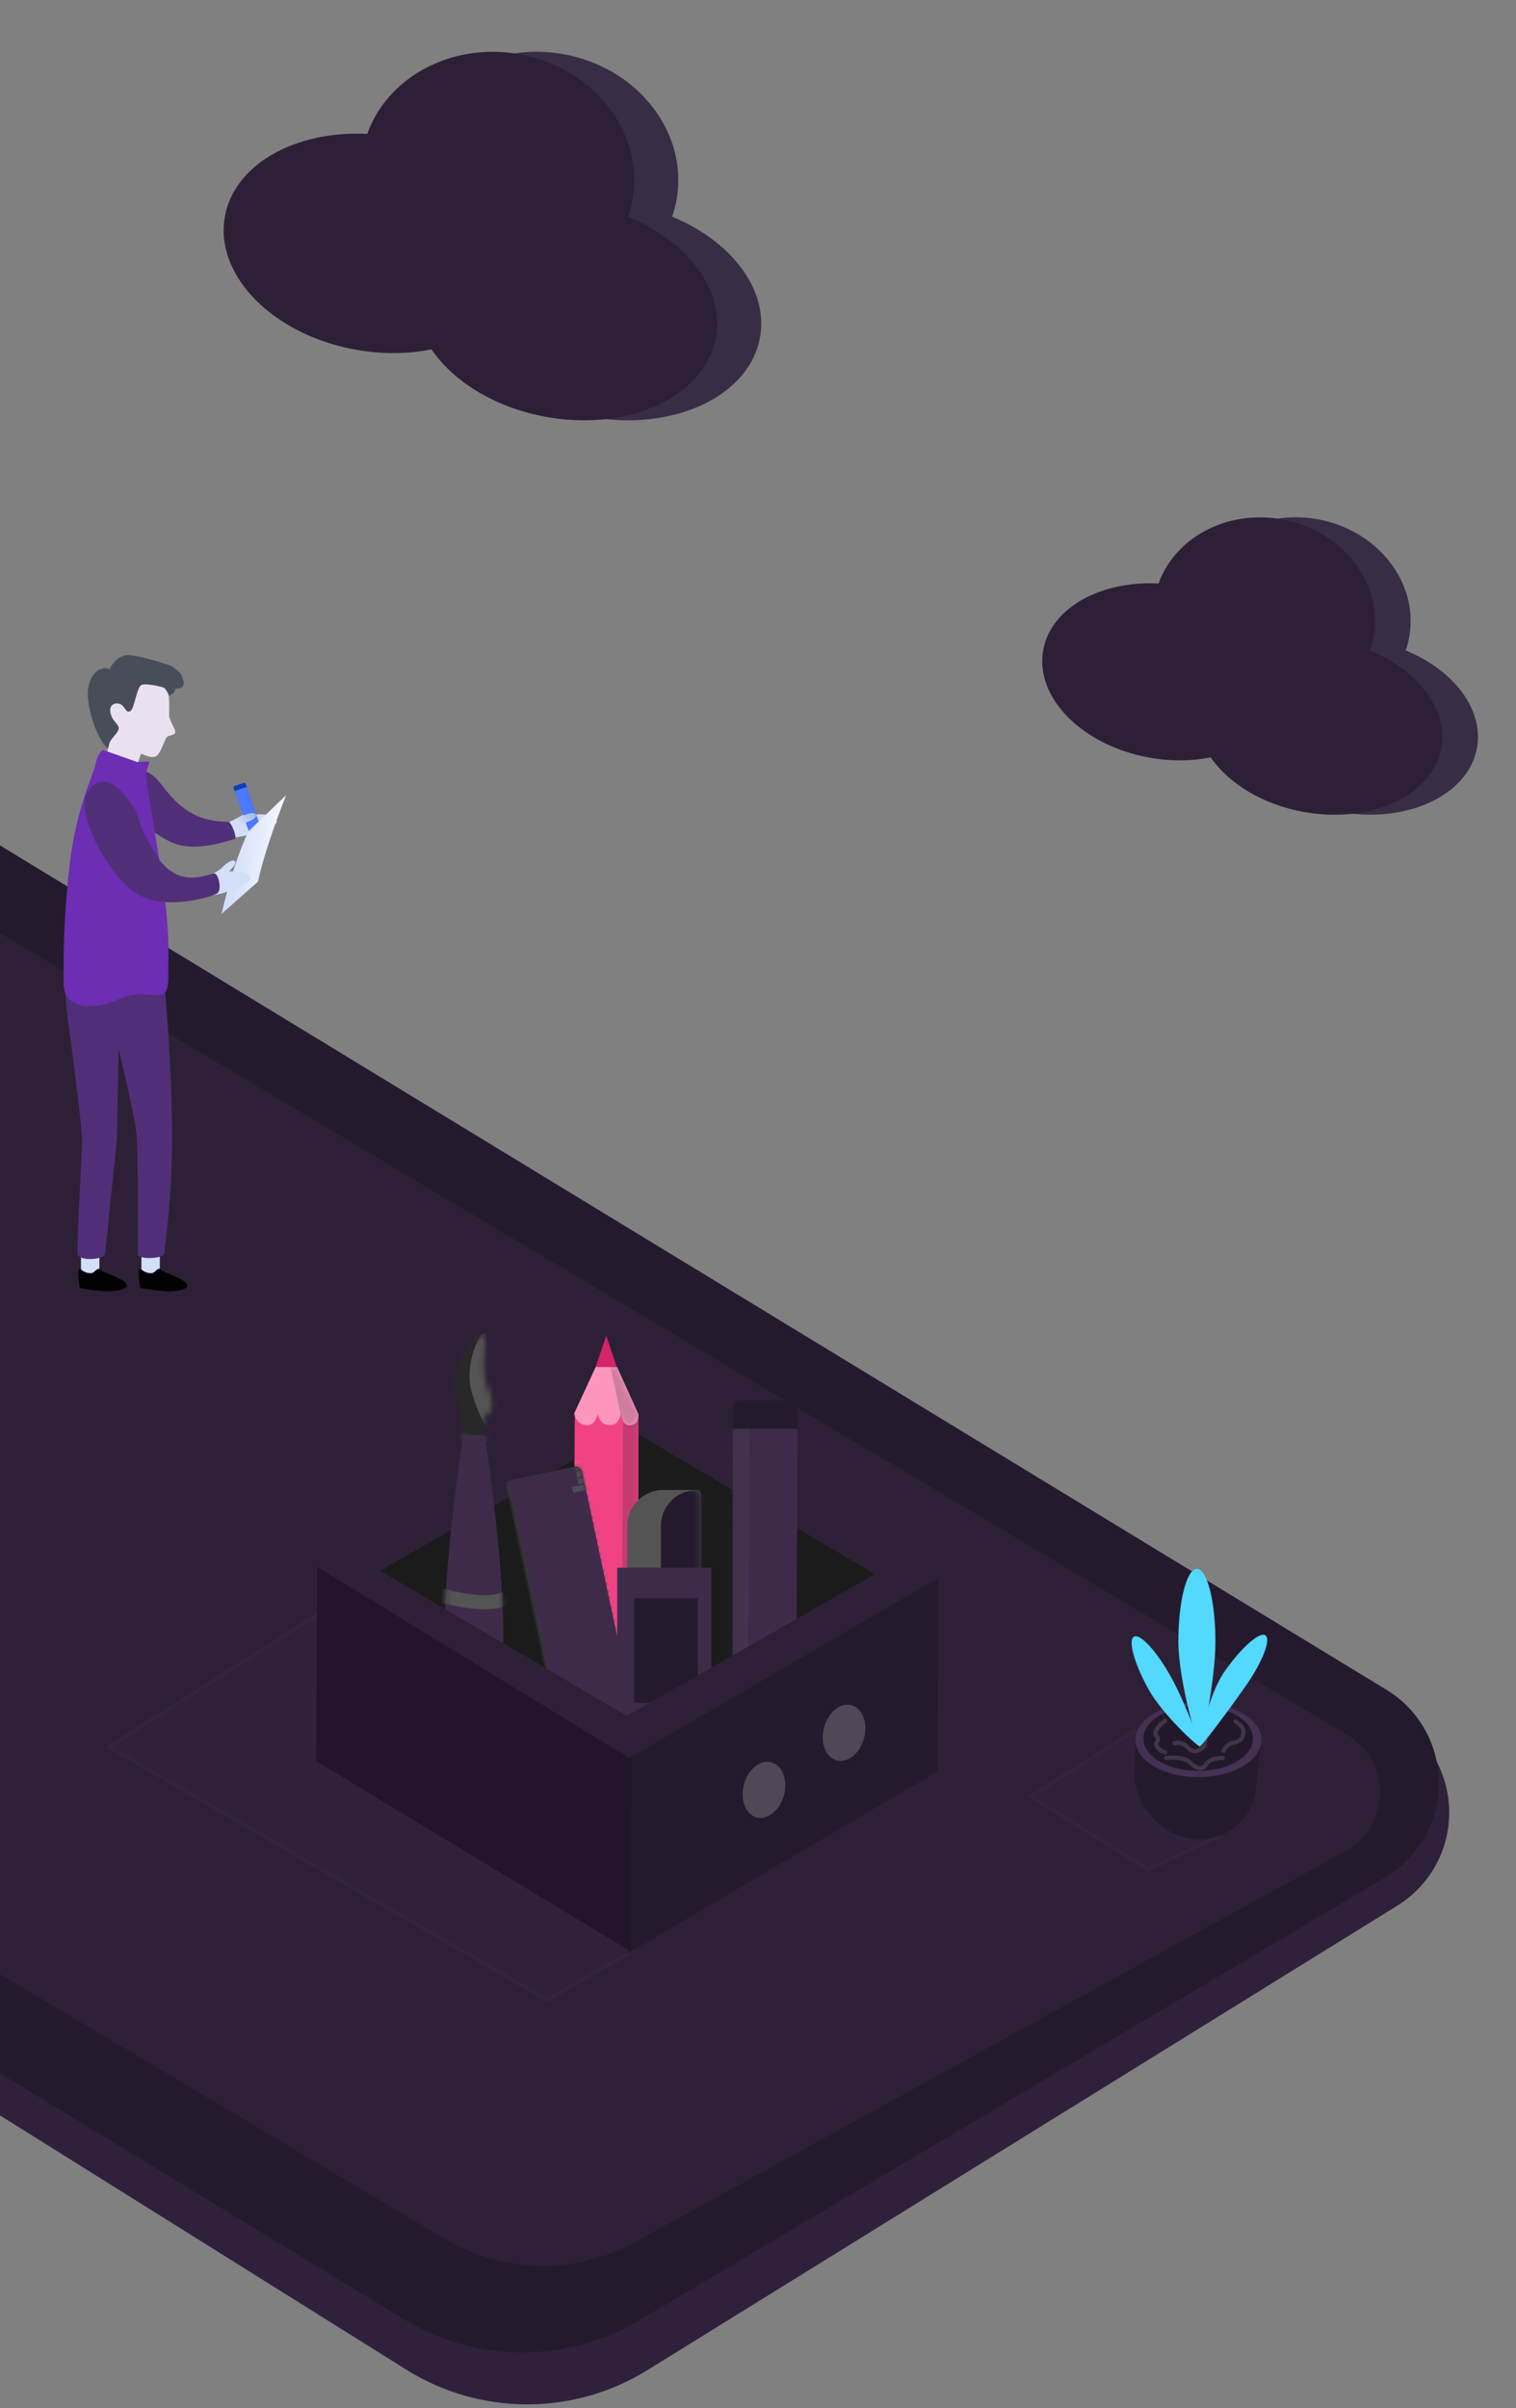 <svg xmlns="http://www.w3.org/2000/svg" xmlns:xlink="http://www.w3.org/1999/xlink" width="262" height="416"><rect width="100%" height="100%" fill="#808080" stroke="none"/><style><![CDATA[.B{fill-rule:nonzero}.C{fill:#fff}.D{opacity:.2}.E{stroke-linecap:round}.F{stroke-linejoin:round}.G{stroke:#4c4c4c}.H{fill:#24192c}.I{fill:#2c1f35}.J{fill:#0e1823}.K{stroke-width:.5}.L{fill:#3d2a4a}.M{fill:#535353}.N{fill:#d3def8}.O{fill:#502e77}.P{fill:#343434}.Q{stroke:#d3def8}]]></style><defs><path id="A" d="M5.918.003L.003 5.85l1.562 1.546L7.418 1.56z"/><path d="M.902.913c-.13.198-.134.38-.013.548s.308.18.56.036c-.128.213-.123.393.016.54s.32.152.543.014c-.165.228-.174.396-.03.504s.295.08.45-.082L3.046.83 2.54.313.902.913z" id="B"/><linearGradient x1="0%" y1="17.361%" x2="100%" y2="78.858%" id="C"><stop stop-color="#a1b5e5" offset="0%"/><stop stop-color="#d3def8" offset="100%"/></linearGradient><linearGradient x1="17.722%" y1="2.548%" x2="84.203%" y2="87.24%" id="D"><stop stop-color="#f2f6ff" offset="0%"/><stop stop-color="#d3def8" offset="100%"/></linearGradient><path id="E" d="M30.083.017L.017 29.757l7.938 7.867 29.753-29.7z"/><path d="M1 3.7C.34 4.708.317 5.636.934 6.486s1.566.91 2.845.184c-.65 1.085-.623 2.002.083 2.75s1.626.772 2.762.067c-.838 1.163-.888 2.02-.15 2.566s1.5.41 2.283-.42L11.9 3.282 9.32.648 1 3.7z" id="F"/><rect id="G" width="12.774" height="44.358" rx="1.092"/><rect id="H" width="12.774" height="44.358" rx="1.092"/><rect id="I" width="12.774" height="44.358" rx="1.092"/><rect id="J" width="12.774" height="44.358" rx="1.092"/><rect id="K" width="12.774" height="44.358" rx="1.092"/><rect id="L" width="12.774" height="44.358" rx="1.092"/><rect id="M" width="12.774" height="44.358" rx="1.092"/><rect id="N" width="12.774" height="44.358" rx="1.092"/><rect id="O" width="12.774" height="44.358" rx="1.092"/><path d="M6.24 0h5.754a.78.78 0 0 1 .78.78v14.98H0V6.24A6.24 6.24 0 0 1 6.24 0z" id="P"/><path id="Q" d="M30.083.017L.017 29.757l7.938 7.867 29.753-29.7z"/><path d="M1 3.7C.34 4.708.317 5.636.934 6.486s1.566.91 2.845.184c-.65 1.085-.623 2.002.083 2.75s1.626.772 2.762.067c-.838 1.163-.888 2.02-.15 2.566s1.5.41 2.283-.42L11.9 3.282 9.32.648 1 3.7z" id="R"/><path d="M1.727 18.77a45.24 45.24 0 0 0-.872-8.846C-.008 5.623 4.507.743 5.53.28c1.063-.48-.014 3.157.338 7.018.196 2.15 1.4 3.307 1.3 5.276s-1.528.834-1.7 3.343l-.165 3.035-3.565-.18z" id="S"/><path d="M3.4 0c.954.604 2.206.725 3.757.363 4.77 33.6 4.114 50.415-1.968 50.415S-1.49 33.852 3.398 0z" id="T"/><path d="M3.4 0c.954.604 2.206.725 3.757.363 4.77 33.6 4.114 50.415-1.968 50.415S-1.49 33.852 3.398 0z" id="U"/><path id="V" d="M30.083.017L.017 29.757l7.938 7.867 29.753-29.7z"/><path id="W" d="M35.84 6.055L5.772 35.795l7.938 7.867 29.753-29.7z"/><path id="X" d="M30 5.7c-.66 1.007-.683 1.935-.066 2.785s1.566.91 2.845.184c-.65 1.085-.623 2.002.083 2.75s1.626.772 2.762.067c-.838 1.163-.888 2.02-.15 2.566s1.5.41 2.283-.42L40.9 5.282l-2.58-2.634L30 5.7z"/><path id="Y" d="M6.458 9.605L13.322-.878l-4.5 13.083c-1.587.817-2.58.934-2.977.353s-.193-1.566.612-2.953z"/><path id="Z" d="M3.4 0c.954.604 2.206.725 3.757.363 4.77 33.6 4.114 50.415-1.968 50.415S-1.49 33.852 3.398 0z"/></defs><g transform="translate(-215)" fill="none" fill-rule="evenodd" opacity=".996"><g class="B"><path d="M173.402 143.362l242.916 125.736 41.014 28.472c8.575 5.952 10.7 17.73 4.748 26.304a18.9 18.9 0 0 1-5.577 5.292L326.87 409.418a39.42 39.42 0 0 1-41.652-.095L20.04 243.482c-8.85-5.535-11.537-17.196-6.003-26.046a18.9 18.9 0 0 1 7.01-6.59L144.48 143.86a31.32 31.32 0 0 1 28.923-.498z" fill="#2e1f3a"/><path d="M175.104 121.75l279.5 170.133c8.916 5.428 11.744 17.055 6.317 25.972a18.9 18.9 0 0 1-6.498 6.426l-129.01 76.565a39.42 39.42 0 0 1-40.615-.227l-275.35-167.6C.54 227.59-2.29 215.963 3.138 207.047a18.9 18.9 0 0 1 6.499-6.427l133.198-79.05a31.32 31.32 0 0 1 32.269.18z" class="H"/><path d="M190.23 146.473L447.827 299.7a11.56 11.56 0 0 1 4.024 15.84c-1.052 1.77-2.558 3.225-4.36 4.217l-122.716 67.52c-10.286 5.66-22.8 5.45-32.9-.553L44.12 239.346a15.88 15.88 0 0 1-5.528-21.76c1.445-2.43 3.514-4.43 5.99-5.794l119.514-65.758a26.31 26.31 0 0 1 26.132.439z" class="I"/><path d="M254.64 142.004c1.778-.853 2.93-1.56 3.46-2.122.794-.842 1.016.716 1.116.778s3.112-.296 3.6 1.074-6.75 3.07-7.447 2.903c-.464-.11-.704-1-.72-2.633z" class="N"/><path d="M255.372 136.098l.284.826 2.085-.718-.284-.826a.24.24 0 0 0-.307-.15l-1.63.56a.24.24 0 0 0-.15.307h.001z" fill="#083fb5"/></g><g transform="matrix(.899 .438 .438 -.899 252.147 143.625)"><g transform="translate(0 1.923)"><path d="M5.918.003L.003 5.85l1.562 1.546L7.418 1.56z" fill="#4b79ff" class="B"/><mask id="a" class="C"><use xlink:href="#A"/></mask><path mask="url(#a)" d="M7.05 1.2L1.137 7.036l1.56 1.546 5.854-5.836z" class="B D J"/></g><g class="B"><path fill="#000" d="M7.52 1.317l.826-.314-.32.844z"/><path d="M5.902 1.913c-.13.198-.134.38-.013.548s.308.18.56.036c-.128.213-.123.393.016.54s.32.152.543.014c-.165.228-.174.396-.03.504s.295.08.45-.082l.618-1.643-.506-.517-1.638.6z" fill="#f7e0bc"/></g><g transform="translate(5 1)"><mask id="b" class="C"><use xlink:href="#B"/></mask><path d="M1.976 2.074l1.35-2.06-.885 2.57c-.312.16-.508.184-.586.07s-.038-.308.12-.58z" mask="url(#b)" class="B D J"/></g></g><g class="B"><path d="M259.03 142.52c-2.273-.75-3.234-1.36-2.885-1.836s1.4-.25 3.147.672l-.262 1.164z" fill="url(#C)" transform="matrix(-1 0 0 1 515.367 0)"/><path d="M254.572 142.015c.68.453 1.366 2.885 1.05 2.885s-5.507 2.097-9.702 1.048-13.373-8.915-11.013-12.323c.815-1.178 3.176-1.7 6.03 0 1.945 1.157 2.885 3.933 6.294 6.293s7.056 1.908 7.34 2.097z" class="O"/><g transform="matrix(-.946 -.326 -.326 .946 252.856 117.269)"><path d="M8.55 6.224c-.78-.336-1.324-.664-1.632-.984-.463-.48-.362-.896-.36-1.128s-.937-.264-1.067-.92.392-.962.683-1.5S8.268.57 8.688.56s6.386.044 7.88.838c.995.53 1.62 1.604 1.876 3.223.378-.1.8-.004 1.266.322.698.488 1.665 1.822 1.06 4.3s-3.513 6.62-5.985 8.116c-1.647.998-3.726-2.717-6.236-11.145h.001z" fill="#474c59"/><path d="M8.62 4.536c.294-.007 3.235.23 3.76.88s-.156 4.042.22 4.695.74.28 1.538-.25 2.497.1 1.787 1.58-2.033 1.508-2.315 2.248.71 1.98.666 2.99l-.154 1.974-5.6-.198.004-1.878c-1.516.176-2.424-.026-2.727-.608-.454-.873-.344-3.224-.57-3.588s-1.332-.708-1.048-1.3 1.57-1.477 1.875-2.24.98-3.103 1.413-3.552.87-.75 1.162-.757v.001z" fill="#e9e1f0"/></g><path d="M260.522 159.074c.7-5.943.874-10.925.524-14.945l-4.007-8.155c.175 6.467 0 11.71-.525 15.732l4.008 7.368z" fill="url(#D)" transform="matrix(-.94 -.342 -.342 .94 552.579 97.435)"/><path d="M250.077 151.843c1.778-.852 2.93-1.56 3.46-2.12.794-.844 1.97-1.447 2.114-.822s-1.098 1.537-1 1.6 3.113-.296 3.59 1.074-6 3.224-6.705 3.056c-.464-.11-.95-1.04-1.46-2.787zm-17.902 63.245h-3.18v5.432h3.18v-5.432z" class="N"/><path d="M232.08 219.162c.45 0 0 .1.677.44s4.063 1.494 4.176 2.372-2.373 1.097-3.275 1.097-4.84-.458-4.88-.666c-.113-.548-.452-2.962-.113-3.182s.593.707 2.06.707c.552 0 .904-.768 1.356-.768z" fill="#000"/><path d="M242.62 215.088h-3.18v5.432h3.18z" class="N"/><path d="M242.522 219.162c.452 0 0 .1.678.44s4.063 1.494 4.176 2.372-2.47 1.133-3.275 1.097-4.84-.458-4.882-.666c-.113-.548-.45-2.962-.113-3.182s.594.707 2.062.707c.55 0 .903-.768 1.354-.768z" fill="#000"/><path d="M243.37 169.284c.83 9.357 1.283 18 1.36 25.96.117 11.926-1.36 20.634-1.36 21.37s-4.538 1.106-4.538 0 .087-17.8-.253-20.85c-.227-2.026-1.254-6.92-3.083-14.683l-.294 15.728-2.042 19.805c-.3 1.01-4.475 1.305-4.724 0s.782-17.926.754-19.805-1.435-13.453-2.4-20.185c-.302-2.085-.478-4.187-.525-6.293l17.115-1.05z" class="O"/><path d="M238.727 131.63l2.122-.095-.707 2.19 2.893 17.943c1.31 9.7 1.05 11.324 1.05 17.093s-3.115 1.268-8.785 3.933c-3.37 1.584-9.308 2.097-9.308-2.884s-.077-10.644 1.05-20.452 4.126-15.563 4.457-17.305c.22-1.162.645-2 1.27-2.515l5.96 2.093z" fill="#6c2cb4"/><path d="M238.054 139.393c1.402 2.18.2 1.916 3.67 7.866 4.15 7.14 9.807 3.218 10.488 3.67s1.104 2.87.317 3.395-8.97 3.16-13.95.014-10.75-14.16-8.4-17.568 5.243-1.455 7.866 2.622z" class="O"/></g><g transform="translate(233 228)"><path stroke="#979797" stroke-width=".6" fill="#6c4687" opacity=".037" d="M39.896 48.924L.7 73.73l75.8 43.774 14.987-8.463z" class="B"/><g transform="translate(36.162 .968)"><g class="B"><path fill="#1a1a1a" d="M9.2 42.12l45.825-25.973 44.097 27.14L54.17 69.26z"/><path fill="#09bfff" d="M54.25 17.898h1.16v36.77h-1.16z"/><path d="M54.498 17.8L6.305 45.33.45 41.803 54.103 10.53l54.177 32.65-5.446 3.174z" class="I"/><path d="M50.794 90.78v-4.928H63.21v4.927a1.34 1.34 0 0 1-1.341 1.342h-9.734a1.34 1.34 0 0 1-1.342-1.342v.001z" fill="#0c2c8a"/></g><g transform="matrix(.707 -.707 .707 .707 19.838 32.371)"><g transform="translate(0 5.751)"><g class="B"><use xlink:href="#V" fill="#d00839"/><use xlink:href="#V" fill="#f14284"/></g><mask id="c" class="C"><use xlink:href="#E"/></mask><use xlink:href="#W" mask="url(#c)" class="B D J"/></g><g class="B"><path fill="#d52366" d="M38.22 2.665L43.405.118 40.8 5.366z"/><use xlink:href="#X" fill="#ff2a5f"/></g><g transform="translate(29 2)"><g fill="#fc96bc" class="B"><path d="M1 3.7C.34 4.708.317 5.636.934 6.486s1.566.91 2.845.184c-.65 1.085-.623 2.002.083 2.75s1.626.772 2.762.067c-.838 1.163-.888 2.02-.15 2.566s1.5.41 2.283-.42L11.9 3.282 9.32.648 1 3.7z" id="G"/></g><mask id="e" class="C"><use xlink:href="#F"/></mask><use xlink:href="#Y" mask="url(#e)" class="B D J"/></g></g><g transform="matrix(-.978 .208 -.208 -.978 55.428 67.538)"><rect width="12.774" height="44.358" rx="1.092" fill="#272727" class="B"/><mask id="f" class="C"><use xlink:href="#G"/></mask><path d="M2.884 0h11.683a1.09 1.09 0 0 1 1.092 1.092v42.174c0 .603-.5 1.092-1.092 1.092H2.884V0z" fill="#505050" mask="url(#f)" class="B"/><mask id="g" class="C"><use xlink:href="#H"/></mask><path d="M3.71 0H15.4a1.09 1.09 0 0 1 1.092 1.092v42.174c0 .603-.5 1.092-1.092 1.092H3.71V0z" mask="url(#g)" class="B P"/><mask id="h" class="C"><use xlink:href="#I"/></mask><g mask="url(#h)" class="E F K Q"><path d="M-.412 1.424h2.678m-2.678 1.22H1.03m-1.442 1.22H1.03m-1.442 1.22H1.03m-1.442 1.22H1.03"/></g><mask id="i" class="C"><use xlink:href="#J"/></mask><g mask="url(#i)"><path d="M-.412 7.936h2.678" class="G"/><path d="M-.412 9.156H1.03" class="Q"/><path d="M-.412 10.377H1.03m-1.442 1.22H1.03m-1.442 1.22H1.03" class="G"/></g><mask id="j" class="C"><use xlink:href="#K"/></mask><g mask="url(#j)" class="E F G K"><path d="M-.412 14.447h2.678m-2.678 1.22H1.03m-1.442 1.22H1.03M-.412 18.1H1.03m-1.442 1.22H1.03"/></g><mask id="k" class="C"><use xlink:href="#L"/></mask><g mask="url(#k)" class="E F G K"><path d="M-.412 20.958h2.678m-2.678 1.22H1.03M-.412 23.4H1.03m-1.442 1.22H1.03m-1.442 1.22H1.03"/></g><mask id="l" class="C"><use xlink:href="#M"/></mask><g mask="url(#l)" class="E F G K"><path d="M-.412 27.47h2.678M-.412 28.7H1.03M-.412 29.9H1.03m-1.442 1.222H1.03m-1.442 1.22H1.03"/></g><mask id="m" class="C"><use xlink:href="#N"/></mask><g mask="url(#m)" class="E F G K"><path d="M-.412 33.98h2.678M-.412 35.2H1.03m-1.442 1.22H1.03m-1.442 1.22H1.03m-1.442 1.22H1.03"/></g><g class="B L"><rect id="P" width="12.774" height="44.358" rx="1.092"/></g><mask id="o" class="C"><use xlink:href="#O"/></mask><g mask="url(#o)"><path d="M-.412 40.492h2.678m-2.678 1.22H1.03m-1.442 1.22H1.03m-1.442 1.22H1.03" class="G"/><path d="M-.412 45.375H1.03" class="Q"/></g></g><g transform="translate(54.249 28.404)"><path d="M6.24 0h5.754a.78.78 0 0 1 .78.78v14.98H0V6.24A6.24 6.24 0 0 1 6.24 0z" class="B M"/><mask id="p" class="C"><use xlink:href="#P"/></mask><path d="M12.046 0H17.8a.78.78 0 0 1 .78.78v14.98H5.806V6.24A6.24 6.24 0 0 1 12.046 0z" mask="url(#p)" class="B H"/></g><g class="B"><path d="M52.507 41.828h16.258v28.015H52.507z" class="L"/><path d="M55.4 47.08h11.032v18.094H55.4V47.08zm28.26-32.855v4.927H72.486v-4.927c0-.74.6-1.342 1.342-1.342h8.5a1.34 1.34 0 0 1 1.341 1.342h.002z" class="H"/></g><g transform="matrix(-.707 .707 -.707 -.707 108.795 42.924)"><g transform="translate(0 5.751)"><g class="B"><use xlink:href="#V" class="P"/><use xlink:href="#V" class="L"/></g><mask id="q" class="C"><use xlink:href="#Q"/></mask><use xlink:href="#W" mask="url(#q)" class="B D M"/></g><g class="B"><path fill="#000" d="M38.22 2.665L43.405.118 40.8 5.366z"/><use xlink:href="#X" fill="#f7e0bc"/></g><g transform="translate(29 2)"><mask id="r" class="C"><use xlink:href="#R"/></mask><use xlink:href="#Y" mask="url(#r)" class="B D J"/></g></g><g transform="translate(22.66 .277)"><path d="M3.2 19.875a45.24 45.24 0 0 0-1.334-8.788C.8 6.836 5.043 1.726 6.04 1.2c1.036-.535.15 3.153.705 6.99.308 2.137 1.56 3.23 1.564 5.2s-1.482.913-1.524 3.427l-.006 3.04-3.57.006z" fill="#272727" class="B"/><g transform="translate(1 1)"><mask id="s" class="C"><use xlink:href="#S"/></mask><path d="M7.382 18.224C5.59 15.49 4.33 12.705 3.606 9.87 2.518 5.62 4.762.517 5.758.001c1.035-.536 2.16 3.147 2.714 6.986.308 2.137 1.56 3.23 1.564 5.2s.96.475.92 2.99c-.028 1.677-.03 2.69-.006 3.04l-3.57.006z" mask="url(#s)" class="B M"/></g></g><g transform="translate(22.508 18.786)"><use xlink:href="#Z" class="B P"/><mask id="t" class="C"><use xlink:href="#T"/></mask><path d="M2.504-.18C4.294.922 6.202 1.1 8.23.385" stroke-opacity=".137" stroke="#fff" stroke-width="1.31" mask="url(#t)" class="E F"/><use xlink:href="#Z" class="B L"/><mask id="u" class="C"><use xlink:href="#U"/></mask><path d="M-.294 29.117c-.652-.17-1.045-.834-.88-1.487a1.21 1.21 0 0 1 1.468-.891c4.44 1.125 7.575 1.338 9.32.714.304-.108.638-.09.928.05s.512.39.617.696a1.23 1.23 0 0 1-.738 1.564c-2.3.826-5.85.586-10.715-.647z" mask="url(#u)" class="B M"/></g><g class="B"><path d="M108.068 43.243l-.182 33.766-53.472 31.443.182-33.765z" class="H"/><path fill="#21132a" d="M55.015 74.347l-.182 33.766L.476 75.26.658 41.495z"/><path d="M54.185 67.43L102.38 39.9l5.854 3.53L54.58 74.702.406 41.54l5.218-2.647z" class="I"/><g class="C"><ellipse transform="matrix(.966 .259 -.259 .966 23.407 -17.424)" cx="77.877" cy="80.185" rx="3.572" ry="4.932" class="D"/><ellipse transform="matrix(.966 .259 -.259 .966 21.326 -21.342)" cx="91.719" cy="70.322" rx="3.572" ry="4.932" class="D"/></g></g></g></g><g class="B"><path d="M294.834 47.303C287.8 42.505 283.8 34.46 285.26 26.24c2.046-11.603 14.152-19.168 27.04-16.895s21.675 13.52 19.63 25.124a19.41 19.41 0 0 1-.767 2.965c10.184 4.187 16.647 12.53 15.19 20.8-1.8 10.152-14.872 16.332-29.217 13.802S292.6 59.215 294.4 49.063a13.39 13.39 0 0 1 .434-1.759z" fill="#382b44"/><path d="M323.562 37.444c10.183 4.187 16.647 12.53 15.19 20.79-1.8 10.153-14.872 16.333-29.218 13.803-8.855-1.56-16.123-6.076-19.967-11.69-3.982.804-8.415.88-12.974.075-14.346-2.53-24.524-12.81-22.734-22.964 1.597-9.054 12.174-14.95 24.62-14.323 3.475-9.806 14.523-15.84 26.217-13.78 12.887 2.272 21.676 13.52 19.63 25.124a19.41 19.41 0 0 1-.767 2.965z" class="I"/><path d="M428.5 120.3c-5.704-3.876-8.942-10.37-7.773-17.003 1.65-9.362 11.456-15.457 21.902-13.616s17.576 10.924 15.925 20.286a15.66 15.66 0 0 1-.62 2.392c8.256 3.385 13.5 10.122 12.325 16.785-1.444 8.192-12.042 13.17-23.67 11.12s-19.884-10.352-18.44-18.544a10.69 10.69 0 0 1 .352-1.418z" fill="#382b44"/><path d="M451.784 112.372c8.256 3.385 13.5 10.122 12.325 16.785-1.444 8.192-12.042 13.17-23.67 11.12-7.177-1.266-13.07-4.913-16.2-9.446-3.227.645-6.82.704-10.515.052-11.628-2.05-19.884-10.353-18.44-18.544 1.288-7.306 9.858-12.055 19.945-11.543 2.812-7.908 11.762-12.772 21.24-11.1 10.445 1.842 17.575 10.924 15.925 20.284-.145.824-.354 1.623-.62 2.393z" class="I"/><path stroke="#979797" stroke-width=".6" fill="#6c4687" opacity=".037" d="M411.222 298.778L393 310.333 413.444 323l12.223-5.778z"/><path d="M433 300.556l-.98 8.596c-.3 2.63-1.666 5.025-3.78 6.622s-4.788 2.258-7.4 1.828a11.67 11.67 0 0 1-9.773-11.809l.155-6.126 21.778.89z" class="H"/><ellipse fill="#443053" cx="422.111" cy="300.544" rx="10.889" ry="6.432"/><ellipse fill="#22162b" cx="422.074" cy="300.298" rx="9.467" ry="5.609"/></g><path d="M416.34 297.227c-1.466 1.157-1.955 2.047-1.466 2.67.733.936-.267.802 0 1.603.178.534.667.935 1.467 1.202m10.13-.264c.316-.796.942-1.283 1.877-1.462 1.403-.268 1.484-1.027 1.537-1.87.035-.562-.42-1.144-1.362-1.745m-10.536 3.746c.837-.183 1.6.063 2.26.738 1.007 1.013 1.682.656 2.4.23.486-.285.714-.987.685-2.106m-6.788 3.7c2.035-.18 3.388.07 4.06.744 1.006 1.013 2.163 1.478 2.83.367.444-.74 1.407-1.11 2.888-1.11" stroke-opacity=".134" stroke="#fff" stroke-width=".72" class="E F"/><g fill="#52d8fe" class="B"><path d="M422.333 301.667c.303 0 2.72-11.254 2.72-18.16S423.62 271 421.852 271s-3.2 5.6-3.2 12.506 3.38 18.16 3.68 18.16v.001z"/><path d="M422.324 301.67c.247.173 5.044-6.268 7.943-10.41s4.438-8.066 3.435-8.768-4.165 2.086-7.064 6.227-4.56 12.778-4.314 12.95z"/><path d="M422.34 301.638c.253-.14-2.536-7.588-4.987-12s-5.305-7.524-6.375-6.93.05 4.658 2.5 9.08 8.6 10 8.863 9.86h-.001z"/></g></g></svg>